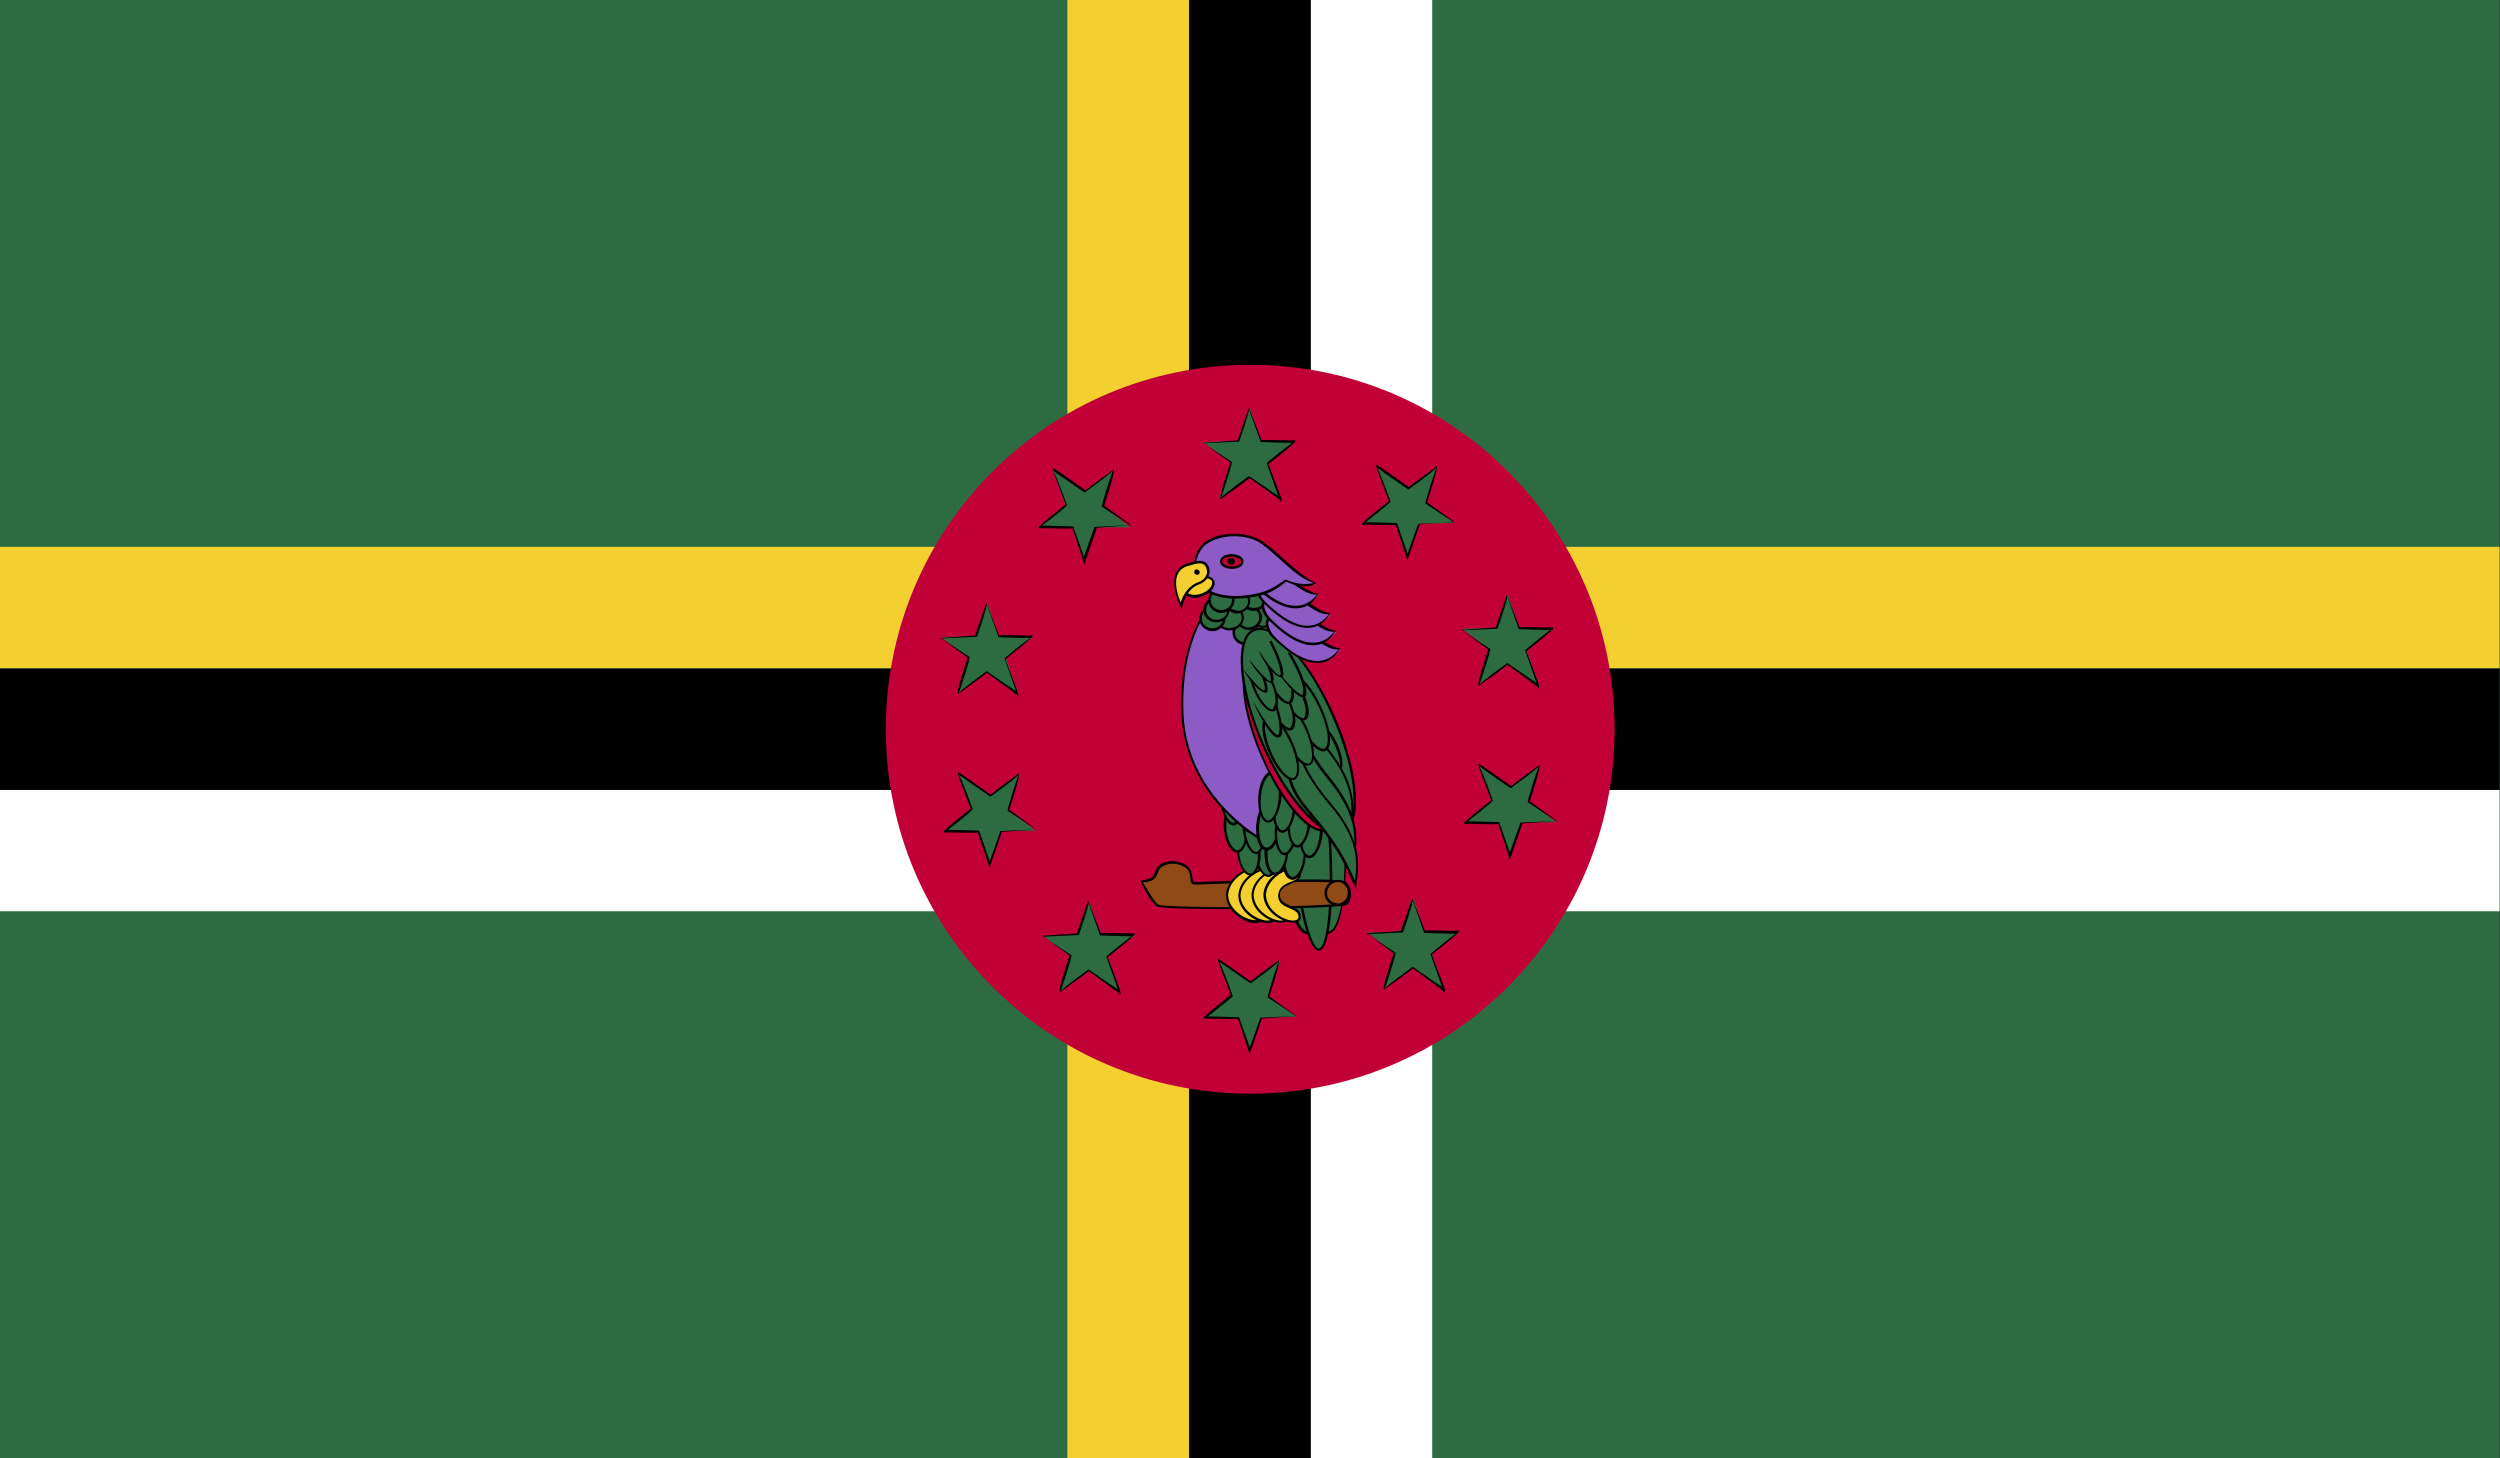 <svg version="1.1" xmlns="http://www.w3.org/2000/svg" xmlns:xlink="http://www.w3.org/1999/xlink" x="0px" y="0px"
	 viewBox="0 0 58.93 34.37" style="enable-background:new 0 0 58.93 34.37;" xml:space="preserve">
<rect x="0" y="0" width="58.93" height="34.37" fill="#333333" stroke="none"/>
<rect style="fill:#2D6C41;" width="58.92" height="34.37"/>
<rect y="18.62" style="fill:#FFFFFF;" width="58.92" height="2.86"/>
<rect y="15.76" width="58.92" height="2.86"/>
<rect y="12.89" style="fill:#F3D02F;" width="58.92" height="2.86"/>
<rect x="25.16" style="fill:#F3D02F;" width="2.87" height="34.37"/>
<rect x="28.03" width="2.87" height="34.37"/>
<rect x="30.9" style="fill:#FFFFFF;" width="2.86" height="34.37"/>
<path style="fill:#C20038;" d="M38.06,17.19c0,4.74-3.85,8.59-8.59,8.59c-4.75,0-8.59-3.85-8.59-8.59c0-4.75,3.85-8.59,8.59-8.59
	C34.21,8.59,38.06,12.44,38.06,17.19"/>
<path style="fill:#2D6C41;" d="M29.19,10.4c0-0.01,0.27-0.78,0.27-0.78l0.25,0.77c0,0,0.84,0.03,0.84,0.01
	c0-0.01-0.66,0.51-0.66,0.51s0.31,0.89,0.3,0.86c-0.01-0.03-0.73-0.53-0.73-0.53s-0.73,0.51-0.71,0.51c0.01,0,0.27-0.84,0.27-0.84
	l-0.65-0.49L29.19,10.4z"/>
<path d="M30.19,11.83l-0.02-0.04c-0.04-0.04-0.46-0.34-0.72-0.52c-0.15,0.13-0.64,0.47-0.68,0.5C28.74,11.7,28.9,11.22,29,10.9
	l-0.64-0.46l0.82-0.06c0-0.03,0.05-0.17,0.26-0.77l0.3,0.77c0.01-0.02,0.51,0,0.72,0c0.04,0,0.06,0,0.08,0l0.01,0l-0.01,0
	c0,0-0.01,0.01-0.01,0.02c0,0,0,0.01,0,0.01l0.01,0l-0.01,0c0,0.02-0.01,0.03-0.03,0.03c-0.12,0.13-0.46,0.39-0.6,0.5
	c0.22,0.58,0.29,0.76,0.31,0.82c0,0,0,0.01,0,0.01h0c0,0.02,0,0.03,0,0.03L30.19,11.83z M29.44,9.65c0,0.12-0.22,0.73-0.23,0.76
	l-0.84,0.04l0.67,0.44c-0.01,0.1-0.21,0.72-0.26,0.85c0.08-0.11,0.64-0.5,0.66-0.52c0.4,0.27,0.6,0.41,0.69,0.47
	c-0.08-0.22-0.27-0.77-0.27-0.77c0.06-0.07,0.43-0.36,0.6-0.48c-0.22,0-0.74-0.02-0.74-0.02L29.44,9.65z"/>
<path style="fill:#2D6C41;" d="M29.74,23.99c0,0.01-0.28,0.79-0.28,0.79L29.21,24c0,0-0.84-0.03-0.84-0.01
	c0,0.01,0.67-0.51,0.67-0.51s-0.31-0.89-0.3-0.86c0.01,0.03,0.73,0.53,0.73,0.53s0.73-0.51,0.71-0.51s-0.27,0.84-0.27,0.84
	l0.65,0.49L29.74,23.99z"/>
<path d="M29.46,24.86l-0.28-0.85c-0.01,0.02-0.52,0-0.73,0c-0.04,0-0.07,0-0.08,0c0,0,0-0.01,0.01-0.02c0-0.03,0.01-0.04,0.03-0.04
	c0.11-0.12,0.4-0.34,0.6-0.5c-0.22-0.58-0.29-0.76-0.3-0.82c0,0,0,0,0,0h0c-0.01-0.02,0-0.03,0-0.03c0.07,0.03,0.5,0.34,0.77,0.53
	c0.15-0.13,0.62-0.46,0.67-0.5l0.02-0.01l-0.02,0.01l0.02,0.02l-0.02-0.02c0,0.01,0,0.01,0,0.02l-0.01,0l0.01,0
	c0,0.13-0.14,0.55-0.23,0.84l0.64,0.46l-0.82,0.06c0,0.02-0.05,0.17-0.26,0.77L29.46,24.86z M28.47,23.96
	c0.22,0,0.74,0.02,0.74,0.02l0.25,0.71c0.07-0.19,0.24-0.67,0.25-0.7l0.84-0.04l-0.67-0.44c0.01-0.1,0.21-0.72,0.26-0.85
	c-0.08,0.11-0.63,0.5-0.66,0.52c-0.55-0.37-0.7-0.49-0.75-0.52c0.09,0.13,0.33,0.82,0.33,0.82C29.01,23.54,28.64,23.83,28.47,23.96"
	/>
<path style="fill:#2D6C41;" d="M33.46,12.34c0,0.01-0.28,0.79-0.28,0.79l-0.25-0.77c0,0-0.84-0.03-0.84-0.01
	c0,0.01,0.67-0.51,0.67-0.51s-0.31-0.89-0.3-0.86c0.01,0.02,0.73,0.53,0.73,0.53S33.91,11,33.89,11s-0.27,0.84-0.27,0.84l0.65,0.49
	L33.46,12.34z"/>
<path d="M33.18,13.22l-0.28-0.85c-0.01,0.02-0.52,0-0.72,0c-0.04,0-0.07,0-0.08,0c0-0.01,0-0.01,0.01-0.02
	c0-0.02,0.01-0.03,0.03-0.04c0.11-0.12,0.4-0.34,0.6-0.5c-0.22-0.58-0.29-0.76-0.3-0.82c0,0,0,0,0-0.01c0,0,0,0,0,0
	c-0.01-0.02,0-0.03,0-0.03c0.07,0.03,0.5,0.34,0.77,0.53c0.15-0.13,0.62-0.45,0.67-0.5l0.02-0.01l-0.02,0.01L33.89,11l-0.02-0.02
	c0,0.01,0,0.01,0,0.02l-0.01,0l0.01,0c0,0.13-0.14,0.55-0.23,0.84l0.64,0.46l-0.82,0.06c0,0.03-0.05,0.17-0.26,0.77L33.18,13.22z
	 M32.19,12.31c0.22,0,0.74,0.02,0.74,0.02l0.25,0.72c0.07-0.19,0.24-0.68,0.25-0.7l0.84-0.04l-0.67-0.44
	c0.01-0.11,0.21-0.72,0.26-0.85c-0.08,0.11-0.64,0.5-0.66,0.52c-0.55-0.37-0.7-0.49-0.75-0.53c0.09,0.13,0.33,0.82,0.33,0.82
	C32.72,11.89,32.35,12.19,32.19,12.31"/>
<path style="fill:#2D6C41;" d="M35.87,19.39c0,0.01-0.28,0.79-0.28,0.79l-0.25-0.77c0,0-0.84-0.03-0.84-0.01
	c0,0.01,0.66-0.51,0.66-0.51s-0.31-0.89-0.3-0.86c0.01,0.02,0.73,0.53,0.73,0.53s0.73-0.51,0.71-0.51s-0.27,0.84-0.27,0.84
	l0.65,0.49L35.87,19.39z"/>
<path d="M35.59,20.27l-0.27-0.85c-0.01,0.02-0.53,0-0.73,0c-0.04,0-0.07,0-0.08,0c0-0.01,0-0.01,0.01-0.02
	c0-0.03,0.01-0.04,0.03-0.04c0.11-0.11,0.4-0.34,0.6-0.5c-0.22-0.58-0.29-0.76-0.3-0.82c0,0,0,0,0-0.01c0,0,0,0,0,0
	c-0.01-0.02,0-0.03,0-0.03c0.07,0.03,0.5,0.34,0.77,0.53c0.15-0.13,0.62-0.46,0.67-0.5l0.02-0.01l-0.02,0.01l0.02,0.02h0l-0.02-0.02
	l0,0c0,0.01,0,0.01,0,0.02l-0.01,0l0.01,0c0,0.13-0.14,0.56-0.23,0.84l0.64,0.46l-0.82,0.06c0,0.03-0.05,0.17-0.26,0.77L35.59,20.27
	z M34.6,19.36c0.22,0,0.74,0.02,0.74,0.02l0.25,0.71c0.07-0.19,0.24-0.67,0.25-0.7l0.84-0.04l-0.67-0.44
	c0.01-0.1,0.21-0.72,0.26-0.85c-0.08,0.11-0.63,0.5-0.66,0.52c-0.55-0.37-0.7-0.49-0.75-0.53c0.09,0.13,0.33,0.82,0.33,0.82
	C35.14,18.94,34.77,19.23,34.6,19.36"/>
<path style="fill:#2D6C41;" d="M23.61,19.59c0,0.01-0.28,0.79-0.28,0.79l-0.25-0.77c0,0-0.84-0.02-0.84-0.01
	c0,0.01,0.66-0.51,0.66-0.51s-0.31-0.89-0.3-0.86c0.01,0.02,0.73,0.53,0.73,0.53s0.73-0.51,0.71-0.51s-0.28,0.84-0.28,0.84
	l0.65,0.49L23.61,19.59z"/>
<path d="M23.33,20.47l-0.28-0.85c-0.01,0.02-0.52,0-0.73,0c-0.04,0-0.07,0-0.08,0c0-0.01,0-0.01,0.01-0.02
	c0-0.02,0.01-0.03,0.03-0.04c0.11-0.11,0.4-0.34,0.6-0.5c-0.22-0.58-0.29-0.76-0.3-0.82c0,0,0,0,0-0.01c0,0,0,0,0,0
	c-0.01-0.02,0-0.03,0-0.03c0.07,0.03,0.5,0.34,0.77,0.53c0.15-0.13,0.62-0.46,0.67-0.5l0.02-0.01l-0.02,0.01l0.02,0.02h0l-0.02-0.02
	l0,0c0,0.01,0,0.01,0,0.02l-0.01,0l0.01,0c0,0.13-0.14,0.56-0.23,0.84l0.64,0.46l-0.82,0.06c0,0.03-0.05,0.17-0.26,0.77L23.33,20.47
	z M22.34,19.56c0.22,0,0.74,0.02,0.74,0.02l0.25,0.72c0.07-0.19,0.24-0.67,0.25-0.71l0.84-0.04l-0.67-0.44
	c0.01-0.1,0.21-0.72,0.26-0.85c-0.08,0.11-0.64,0.5-0.66,0.52c-0.55-0.37-0.7-0.49-0.75-0.52c0.09,0.13,0.33,0.82,0.33,0.82
	C22.88,19.14,22.51,19.44,22.34,19.56"/>
<path style="fill:#2D6C41;" d="M25.83,12.43c0,0.01-0.28,0.79-0.28,0.79l-0.25-0.77c0,0-0.84-0.02-0.84-0.01
	c0,0.01,0.66-0.51,0.66-0.51s-0.31-0.89-0.3-0.86c0.01,0.02,0.73,0.53,0.73,0.53s0.73-0.51,0.71-0.51c-0.01,0-0.27,0.84-0.27,0.84
	l0.65,0.5L25.83,12.43z"/>
<path d="M25.56,13.3l-0.28-0.85c-0.01,0.02-0.52,0-0.72,0h-0.08c0,0,0-0.01,0.01-0.02c0-0.02,0.01-0.03,0.03-0.04
	c0.11-0.11,0.4-0.34,0.6-0.5c-0.22-0.58-0.29-0.76-0.3-0.82c0,0,0-0.01,0-0.01c0,0,0,0,0,0c-0.01-0.02,0-0.03,0-0.03
	c0.07,0.03,0.5,0.34,0.77,0.53c0.15-0.13,0.62-0.46,0.67-0.5l0.02-0.01l-0.02,0.01l0.02,0.02l-0.02-0.02c0,0.01,0,0.01,0,0.02
	l-0.01,0l0.01,0c0,0.12-0.14,0.55-0.23,0.84l0.64,0.46l-0.82,0.06c0,0.03-0.05,0.17-0.26,0.77L25.56,13.3z M24.56,12.39
	c0.22,0,0.74,0.02,0.74,0.02l0.25,0.71c0.07-0.19,0.24-0.67,0.25-0.7l0.84-0.04l-0.67-0.44c0.01-0.1,0.21-0.72,0.26-0.85
	c-0.08,0.11-0.64,0.5-0.66,0.52c-0.55-0.37-0.7-0.48-0.75-0.52c0.09,0.13,0.33,0.82,0.33,0.82C25.1,11.98,24.73,12.27,24.56,12.39"
	/>
<path style="fill:#2D6C41;" d="M23.01,15c0-0.01,0.27-0.78,0.27-0.78l0.25,0.77c0,0,0.84,0.02,0.84,0.01c0-0.01-0.66,0.51-0.66,0.51
	s0.31,0.89,0.3,0.86c-0.01-0.02-0.73-0.53-0.73-0.53s-0.73,0.51-0.71,0.51c0.01,0,0.27-0.84,0.27-0.84l-0.65-0.49L23.01,15z"/>
<path d="M24,16.43l-0.02-0.04c-0.04-0.04-0.46-0.34-0.72-0.53c-0.15,0.13-0.64,0.47-0.68,0.5c-0.03-0.07,0.13-0.55,0.23-0.86
	l-0.64-0.46l0.82-0.06c0-0.03,0.05-0.17,0.26-0.77l0.3,0.77c0.01-0.02,0.52,0,0.72,0c0.04,0,0.06,0,0.07,0l0.01,0l-0.01,0l0,0.03
	l-0.01,0c0,0.02-0.01,0.02-0.03,0.03c-0.11,0.11-0.4,0.34-0.6,0.5c0.22,0.58,0.29,0.76,0.3,0.82c0,0,0,0,0,0.01l0,0
	c0.01,0.02,0,0.03,0,0.03L24,16.43z M23.26,14.25c0,0.12-0.22,0.73-0.23,0.76l-0.84,0.04l0.67,0.44c-0.01,0.1-0.21,0.72-0.26,0.85
	c0.08-0.11,0.64-0.5,0.66-0.52c0.4,0.28,0.6,0.41,0.69,0.47c-0.08-0.22-0.27-0.77-0.27-0.77c0.06-0.06,0.43-0.36,0.6-0.48
	c-0.22,0-0.74-0.02-0.74-0.02L23.26,14.25z"/>
<path style="fill:#2D6C41;" d="M25.4,22.04c0-0.01,0.28-0.78,0.28-0.78l0.25,0.77c0,0,0.84,0.03,0.84,0.01
	c0-0.01-0.66,0.51-0.66,0.51s0.31,0.89,0.3,0.86c-0.01-0.02-0.73-0.53-0.73-0.53s-0.73,0.51-0.71,0.51c0.01,0,0.27-0.84,0.27-0.84
	l-0.65-0.49L25.4,22.04z"/>
<path d="M26.4,23.46l-0.02-0.04c-0.04-0.04-0.46-0.34-0.72-0.53c-0.15,0.13-0.64,0.47-0.68,0.5c-0.03-0.07,0.13-0.55,0.23-0.87
	l-0.64-0.46l0.82-0.06c0-0.03,0.05-0.17,0.26-0.77l0.3,0.77c0.01-0.02,0.51,0,0.72,0h0.08l0.01,0l-0.01,0c0,0,0,0.01-0.01,0.02
	c0,0,0,0.01,0,0.01h0.01h-0.01c0,0.02-0.01,0.03-0.03,0.03c-0.12,0.13-0.46,0.39-0.6,0.5c0.22,0.58,0.29,0.76,0.3,0.82
	c0,0.01,0,0.01,0,0.01l0,0c0.01,0.02,0,0.03,0,0.03L26.4,23.46z M25.66,21.28c0,0.12-0.22,0.73-0.23,0.76l-0.84,0.04l0.67,0.44
	c-0.01,0.1-0.21,0.72-0.26,0.85c0.08-0.11,0.64-0.5,0.66-0.52c0.4,0.28,0.6,0.41,0.69,0.47c-0.08-0.22-0.27-0.77-0.27-0.77
	c0.06-0.07,0.43-0.36,0.59-0.48c-0.22,0-0.74-0.02-0.74-0.02L25.66,21.28z"/>
<path style="fill:#2D6C41;" d="M35.27,14.81c0-0.01,0.28-0.79,0.28-0.79l0.25,0.77c0,0,0.84,0.03,0.84,0.01
	c0-0.01-0.66,0.51-0.66,0.51s0.31,0.89,0.3,0.86c-0.01-0.03-0.73-0.53-0.73-0.53s-0.73,0.51-0.71,0.51c0.01,0,0.28-0.84,0.28-0.84
	l-0.65-0.49L35.27,14.81z"/>
<path d="M36.27,16.24l-0.02-0.04c-0.04-0.04-0.46-0.34-0.72-0.53c-0.15,0.13-0.64,0.47-0.68,0.5c-0.03-0.07,0.13-0.55,0.23-0.86
	l-0.64-0.46l0.82-0.06c0-0.03,0.05-0.17,0.26-0.77l0.3,0.77c0.01-0.02,0.51,0,0.72,0c0.04,0,0.06,0,0.08,0l0.01,0l-0.01,0
	c0,0,0,0.01-0.01,0.02c0,0,0,0.01,0,0.01h0.01h-0.01c0,0.02-0.01,0.03-0.03,0.03c-0.12,0.13-0.46,0.39-0.6,0.5
	c0.22,0.58,0.29,0.76,0.3,0.82c0,0,0,0,0,0.01h0c0.01,0.02,0,0.02,0,0.03L36.27,16.24z M35.53,14.06c0,0.12-0.22,0.73-0.23,0.76
	l-0.84,0.04l0.67,0.44c-0.01,0.1-0.21,0.72-0.26,0.85c0.08-0.11,0.64-0.5,0.66-0.52c0.4,0.27,0.6,0.41,0.69,0.47
	c-0.08-0.22-0.27-0.77-0.27-0.77c0.06-0.06,0.43-0.36,0.59-0.48c-0.22,0-0.74-0.02-0.74-0.02L35.53,14.06z"/>
<path style="fill:#2D6C41;" d="M33.04,21.97c0-0.01,0.28-0.79,0.28-0.79l0.25,0.77c0,0,0.84,0.03,0.84,0.01
	c0-0.01-0.66,0.51-0.66,0.51s0.31,0.89,0.3,0.86c-0.01-0.02-0.73-0.53-0.73-0.53s-0.73,0.51-0.71,0.51s0.27-0.84,0.27-0.84
	l-0.65-0.49L33.04,21.97z"/>
<path d="M34.04,23.4l-0.02-0.04c-0.04-0.04-0.46-0.34-0.72-0.53c-0.15,0.13-0.64,0.47-0.68,0.5c-0.03-0.07,0.13-0.55,0.23-0.86
	l-0.64-0.47l0.82-0.06c0-0.03,0.05-0.17,0.26-0.77l0.3,0.77c0.01-0.02,0.52,0,0.73,0h0.07l0.01,0l-0.01,0l0,0.03h-0.01
	c0,0.02-0.01,0.03-0.03,0.03c-0.11,0.12-0.4,0.34-0.6,0.5c0.22,0.58,0.29,0.76,0.31,0.82c0,0,0,0,0,0.01l0,0
	c0.01,0.02,0,0.02,0,0.03L34.04,23.4z M33.3,21.22c0,0.12-0.22,0.73-0.23,0.76l-0.84,0.04l0.67,0.44c-0.01,0.1-0.21,0.72-0.26,0.85
	c0.08-0.11,0.64-0.5,0.66-0.52c0.4,0.28,0.6,0.41,0.69,0.47c-0.08-0.22-0.27-0.77-0.27-0.77c0.06-0.06,0.43-0.36,0.59-0.48
	c-0.22,0-0.74-0.02-0.74-0.02L33.3,21.22z"/>
<path style="fill:#3D9546;" d="M23.68,15.31h0.04H23.68z"/>
<path style="fill:#3D9546;" d="M31.08,20.52h0.04H31.08z"/>
<path style="fill:#3D9546;" d="M28.92,28.79h0.04H28.92z"/>
<path style="fill:#3D9546;" d="M18.58,28.79h0.04H18.58z"/>
<path style="fill:#3D9546;" d="M16.69,20.31h0.04H16.69z"/>
<path style="fill:#3D9546;" d="M39.35,4.93h-0.04H39.35z"/>
<path style="fill:#3D9546;" d="M42.32,13.01h-0.04H42.32z"/>
<path style="fill:#3D9546;" d="M34.95,18.92h-0.04H34.95z"/>
<path style="fill:#3D9546;" d="M28.04,13.01h-0.04H28.04z"/>
<path style="fill:#3D9546;" d="M30.59,5.05h-0.04H30.59z"/>
<path style="fill:#2D6C41;" d="M30.46,16.93c0.28-0.03,0.59,1.08,0.69,2.47c0.1,1.39-0.05,2.55-0.33,2.58
	c-0.28,0.03-0.59-1.08-0.69-2.47C30.03,18.12,30.18,16.96,30.46,16.93"/>
<path d="M30.81,22.02c-0.35,0-0.62-1.29-0.71-2.5c-0.09-1.26,0.02-2.58,0.36-2.61c0.36,0,0.64,1.29,0.72,2.5
	c0.09,1.26-0.02,2.58-0.36,2.61L30.81,22.02z M30.47,16.96c-0.24,0.02-0.42,1.06-0.31,2.55c0.1,1.46,0.42,2.44,0.65,2.44v0.03
	l0.01-0.03c0.23-0.02,0.41-1.05,0.31-2.55C31.02,17.95,30.7,16.96,30.47,16.96"/>
<path style="fill:#2D6C41;" d="M30.96,16.93c0.3-0.03,0.62,1.07,0.72,2.47c0.1,1.4-0.06,2.55-0.36,2.58
	c-0.3,0.03-0.62-1.07-0.72-2.47C30.5,18.12,30.66,16.96,30.96,16.93"/>
<path d="M31.31,22.01c-0.36,0-0.65-1.29-0.74-2.5c-0.09-1.25,0.03-2.58,0.38-2.61c0.38,0,0.67,1.29,0.75,2.5
	c0.09,1.25-0.03,2.57-0.38,2.61L31.31,22.01z M30.98,16.96c-0.26,0.03-0.45,1.06-0.34,2.55c0.1,1.46,0.44,2.44,0.68,2.44v0.03
	l0.01-0.03c0.25-0.02,0.44-1.05,0.33-2.55C31.55,17.94,31.22,16.96,30.98,16.96"/>
<path style="fill:#2D6C41;" d="M30.71,16.8c0.24-0.02,0.52,1.21,0.63,2.75c0.11,1.54,0,2.81-0.24,2.84
	c-0.24,0.02-0.52-1.21-0.63-2.75C30.37,18.09,30.47,16.82,30.71,16.8"/>
<path d="M31.09,22.41c-0.3,0-0.56-1.43-0.65-2.77c-0.1-1.37-0.04-2.84,0.26-2.87c0.31,0,0.57,1.43,0.66,2.77
	C31.46,20.91,31.4,22.38,31.09,22.41L31.09,22.41z M30.72,16.83c-0.2,0.02-0.33,1.18-0.22,2.81c0.11,1.63,0.4,2.72,0.59,2.72v0.03
	l0-0.03c0.19-0.02,0.33-1.18,0.21-2.81C31.2,17.92,30.91,16.83,30.72,16.83"/>
<path style="fill:#904A15;" d="M26.93,20.77c0.44-0.02,0.25-0.25,0.47-0.38c0.22-0.13,0.54-0.04,0.63,0.11
	c0.09,0.16,0.02,0.31,0.14,0.31c0.12,0,3.43-0.14,3.55-0.01c0.12,0.13,0.14,0.39,0.01,0.49c-0.12,0.1-4.31,0.15-4.45,0.04
	C27.14,21.24,26.93,20.8,26.93,20.77"/>
<path d="M28.86,21.43c-0.69,0-1.52-0.01-1.6-0.07c-0.15-0.11-0.37-0.55-0.37-0.6c0.28-0.04,0.3-0.11,0.34-0.21
	c0.02-0.07,0.05-0.14,0.15-0.19c0.21-0.12,0.57-0.05,0.67,0.13c0.04,0.07,0.05,0.14,0.06,0.2c0.01,0.08,0.01,0.09,0.06,0.1
	c0.03,0,0.15,0,0.32-0.01c0.53-0.02,1.58-0.05,2.34-0.05c0.85,0,0.89,0.04,0.91,0.07c0.07,0.08,0.11,0.21,0.1,0.33
	c-0.01,0.09-0.04,0.16-0.09,0.2C31.66,21.4,29.73,21.43,28.86,21.43 M27.64,20.36c-0.08,0-0.16,0.02-0.23,0.06
	c-0.08,0.04-0.1,0.1-0.12,0.16c-0.04,0.1-0.08,0.21-0.36,0.22c0.04,0.01,0.24,0.43,0.37,0.52c0.04,0.03,0.48,0.06,1.56,0.06
	c1.38,0,2.77-0.05,2.86-0.1c0.04-0.03,0.07-0.09,0.07-0.16c0.01-0.11-0.03-0.21-0.09-0.28c-0.02-0.01-0.14-0.05-0.87-0.05
	c-0.76,0-1.81,0.04-2.34,0.05c-0.18,0.01-0.29,0.01-0.32,0.01c-0.1,0-0.11-0.07-0.11-0.15c-0.01-0.06-0.01-0.12-0.05-0.18
	C27.95,20.43,27.8,20.36,27.64,20.36"/>
<path style="fill:#F3D02F;" d="M29.27,21.09c-0.01,0.33,0.48,0.24,0.49,0.51c-0.01,0.29-0.82,0.02-0.83-0.52
	c0.03-0.53,0.82-0.8,0.83-0.49C29.77,20.85,29.28,20.76,29.27,21.09"/>
<path d="M29.59,21.76c-0.24,0-0.69-0.25-0.69-0.67c0.04-0.58,0.88-0.81,0.89-0.5c0,0.14-0.12,0.19-0.24,0.24
	c-0.13,0.06-0.25,0.11-0.26,0.26c0,0.15,0.11,0.2,0.24,0.26c0.12,0.05,0.25,0.11,0.25,0.25C29.78,21.7,29.71,21.76,29.59,21.76
	 M29.59,20.49c-0.21,0-0.61,0.23-0.64,0.6c0.01,0.37,0.42,0.6,0.64,0.6c0.06,0,0.13-0.02,0.13-0.09c0-0.11-0.1-0.15-0.21-0.2
	c-0.13-0.06-0.28-0.12-0.28-0.31c0-0.19,0.16-0.26,0.29-0.31c0.13-0.05,0.2-0.09,0.2-0.18C29.73,20.51,29.66,20.49,29.59,20.49"/>
<path style="fill:#F3D02F;" d="M29.56,21.1c-0.01,0.33,0.48,0.24,0.49,0.51c-0.02,0.29-0.82,0.02-0.83-0.52
	c0.03-0.54,0.82-0.8,0.83-0.49C30.06,20.85,29.57,20.77,29.56,21.1"/>
<path d="M29.88,21.76c-0.24,0-0.69-0.25-0.69-0.66c0.04-0.58,0.88-0.81,0.89-0.5c0,0.14-0.12,0.19-0.24,0.24
	c-0.13,0.06-0.25,0.11-0.26,0.26c0,0.15,0.11,0.2,0.24,0.26c0.12,0.05,0.25,0.11,0.25,0.25C30.07,21.7,30,21.76,29.88,21.76
	 M29.88,20.5c-0.21,0-0.61,0.23-0.64,0.6c0.01,0.37,0.42,0.6,0.64,0.6c0.06,0,0.13-0.02,0.13-0.09c0-0.11-0.1-0.15-0.21-0.2
	c-0.13-0.06-0.28-0.12-0.27-0.31c0-0.19,0.16-0.26,0.29-0.31c0.13-0.05,0.2-0.09,0.2-0.18C30.02,20.52,29.94,20.5,29.88,20.5"/>
<path style="fill:#F3D02F;" d="M29.87,21.09c-0.01,0.33,0.48,0.24,0.49,0.51c-0.01,0.29-0.82,0.02-0.83-0.52
	c0.03-0.54,0.82-0.8,0.83-0.49C30.37,20.84,29.88,20.75,29.87,21.09"/>
<path d="M30.19,21.75c-0.24,0-0.69-0.25-0.69-0.66c0.04-0.57,0.88-0.81,0.89-0.5c0,0.14-0.12,0.19-0.24,0.24
	c-0.13,0.05-0.25,0.11-0.26,0.26c0,0.15,0.11,0.2,0.24,0.26c0.12,0.05,0.25,0.1,0.25,0.25C30.38,21.69,30.31,21.75,30.19,21.75
	 M30.19,20.49c-0.21,0-0.61,0.23-0.64,0.6c0.01,0.37,0.42,0.61,0.64,0.61c0.06,0,0.13-0.02,0.13-0.09c0-0.11-0.1-0.15-0.21-0.2
	c-0.13-0.05-0.28-0.12-0.27-0.31c0-0.19,0.16-0.26,0.29-0.31c0.13-0.05,0.2-0.09,0.2-0.18C30.33,20.5,30.25,20.49,30.19,20.49"/>
<path style="fill:#F3D02F;" d="M30.16,21.09c-0.01,0.33,0.48,0.24,0.49,0.51c-0.01,0.29-0.82,0.02-0.83-0.52
	c0.03-0.53,0.82-0.8,0.83-0.49C30.66,20.84,30.16,20.76,30.16,21.09"/>
<path d="M30.48,21.75c-0.24,0-0.69-0.25-0.7-0.66c0.04-0.58,0.88-0.81,0.89-0.5c0,0.14-0.12,0.19-0.24,0.24
	c-0.13,0.06-0.25,0.11-0.26,0.26c0,0.15,0.11,0.2,0.24,0.26c0.12,0.05,0.25,0.1,0.25,0.25C30.67,21.7,30.6,21.75,30.48,21.75
	 M30.48,20.49c-0.21,0-0.61,0.23-0.64,0.6c0.01,0.37,0.42,0.61,0.64,0.61c0.06,0,0.13-0.02,0.13-0.09c0-0.11-0.1-0.15-0.21-0.2
	c-0.13-0.05-0.28-0.12-0.27-0.31c0.01-0.19,0.16-0.26,0.29-0.31c0.13-0.05,0.2-0.09,0.2-0.18C30.62,20.51,30.54,20.49,30.48,20.49"
	/>
<path style="fill:#904A15;" d="M31.54,20.76c0.15,0,0.28,0.13,0.27,0.29c0,0.16-0.13,0.28-0.29,0.28c-0.15,0-0.28-0.13-0.27-0.29
	C31.26,20.89,31.39,20.76,31.54,20.76"/>
<path d="M31.53,21.36L31.53,21.36c-0.09,0-0.16-0.04-0.22-0.09c-0.06-0.06-0.09-0.14-0.09-0.22c0-0.17,0.14-0.31,0.31-0.31
	c0.09,0,0.16,0.03,0.22,0.09c0.06,0.06,0.09,0.14,0.09,0.23C31.84,21.22,31.7,21.36,31.53,21.36 M31.54,20.79
	c-0.14,0-0.25,0.11-0.26,0.25c0,0.07,0.02,0.13,0.07,0.18c0.05,0.05,0.11,0.07,0.17,0.07l0,0.03V21.3c0.14,0,0.25-0.11,0.25-0.25
	c0-0.07-0.02-0.14-0.07-0.18C31.67,20.82,31.6,20.79,31.54,20.79"/>
<path style="fill:#2D6C41;" d="M29.8,19.55c0.14-0.02,0.27,0.21,0.31,0.51c0.03,0.3-0.05,0.56-0.19,0.58
	c-0.14,0.02-0.27-0.21-0.31-0.51C29.58,19.83,29.66,19.57,29.8,19.55"/>
<path d="M29.9,20.67c-0.15,0-0.29-0.23-0.32-0.54c-0.04-0.32,0.06-0.59,0.21-0.62h0c0.17,0,0.3,0.23,0.34,0.54
	c0.03,0.32-0.06,0.59-0.21,0.62H29.9z M29.81,19.58c-0.12,0.02-0.21,0.24-0.18,0.56c0.03,0.3,0.16,0.48,0.26,0.48v0.03l0.01-0.03
	c0.11-0.02,0.2-0.24,0.16-0.56C30.04,19.76,29.91,19.58,29.81,19.58"/>
<path style="fill:#2D6C41;" d="M29.38,19.52c0.14-0.02,0.27,0.21,0.31,0.51c0.03,0.3-0.05,0.56-0.19,0.58
	c-0.14,0.02-0.27-0.21-0.31-0.51C29.15,19.8,29.24,19.54,29.38,19.52"/>
<path d="M29.48,20.64c-0.15,0-0.29-0.23-0.32-0.54c-0.04-0.32,0.06-0.59,0.21-0.62h0c0.17,0,0.3,0.23,0.34,0.54
	c0.03,0.32-0.06,0.59-0.21,0.62H29.48z M29.39,19.55c-0.12,0.02-0.21,0.24-0.18,0.56c0.03,0.3,0.16,0.48,0.26,0.48v0.03l0.01-0.03
	c0.11-0.02,0.2-0.24,0.16-0.56C29.62,19.73,29.49,19.55,29.39,19.55"/>
<path style="fill:#2D6C41;" d="M29.07,18.98c0.14-0.02,0.27,0.21,0.31,0.51c0.03,0.3-0.05,0.56-0.19,0.58
	c-0.14,0.02-0.27-0.21-0.31-0.51C28.85,19.26,28.94,19,29.07,18.98"/>
<path d="M29.17,20.1c-0.15,0-0.29-0.23-0.32-0.54c-0.03-0.32,0.06-0.59,0.21-0.61h0c0.17,0,0.3,0.23,0.34,0.53
	c0.04,0.32-0.06,0.59-0.21,0.62L29.17,20.1z M29.09,19.01c-0.12,0.02-0.21,0.24-0.18,0.55c0.03,0.3,0.16,0.48,0.26,0.48v0.03
	l0.01-0.03c0.11-0.02,0.2-0.24,0.17-0.55C29.32,19.19,29.19,19.01,29.09,19.01"/>
<path style="fill:#2D6C41;" d="M29.5,18.9c0.13-0.02,0.27,0.23,0.3,0.56c0.04,0.33-0.04,0.62-0.17,0.64
	c-0.13,0.02-0.27-0.23-0.3-0.56C29.29,19.21,29.36,18.92,29.5,18.9"/>
<path d="M29.61,20.13c-0.14,0-0.28-0.25-0.32-0.59c-0.04-0.35,0.05-0.65,0.2-0.67h0c0.16,0,0.3,0.25,0.33,0.59
	c0.04,0.35-0.05,0.65-0.2,0.67H29.61z M29.51,18.93c-0.11,0.02-0.2,0.27-0.16,0.61c0.03,0.33,0.16,0.54,0.26,0.54v0.03l0.01-0.03
	c0.1-0.02,0.19-0.27,0.15-0.61C29.73,19.14,29.61,18.93,29.51,18.93"/>
<path style="fill:#3D9546;" d="M30.09,18.94c0.13-0.02,0.26,0.22,0.3,0.53c0.03,0.31-0.05,0.58-0.18,0.6
	c-0.13,0.02-0.26-0.22-0.3-0.53C29.88,19.23,29.96,18.96,30.09,18.94"/>
<path d="M30.19,20.1c-0.14,0-0.28-0.24-0.31-0.56c-0.04-0.33,0.05-0.61,0.2-0.63h0c0.16,0,0.3,0.24,0.33,0.55
	c0.04,0.33-0.05,0.61-0.2,0.63L30.19,20.1z M30.1,18.97c-0.11,0.02-0.2,0.25-0.16,0.57c0.03,0.31,0.16,0.5,0.25,0.5v0.03l0.01-0.03
	c0.1-0.02,0.19-0.25,0.15-0.57C30.32,19.16,30.2,18.97,30.1,18.97"/>
<path style="fill:#3D9546;" d="M29.76,18.75c0.13-0.02,0.26,0.22,0.3,0.53c0.03,0.31-0.05,0.58-0.18,0.6
	c-0.13,0.02-0.26-0.22-0.3-0.53C29.55,19.04,29.63,18.77,29.76,18.75"/>
<path d="M29.87,19.91c-0.14,0-0.28-0.24-0.31-0.56c-0.04-0.33,0.05-0.61,0.2-0.63h0c0.16,0,0.3,0.24,0.33,0.55
	c0.04,0.33-0.05,0.61-0.2,0.63L29.87,19.91z M29.78,18.77c-0.11,0.02-0.2,0.25-0.17,0.57c0.03,0.31,0.16,0.5,0.26,0.5v0.03
	l0.01-0.03c0.1-0.01,0.19-0.25,0.15-0.57C30,18.97,29.88,18.77,29.78,18.77"/>
<path style="fill:#3D9546;" d="M29.36,18.47c0.13-0.02,0.26,0.22,0.3,0.53c0.03,0.31-0.04,0.58-0.18,0.6
	c-0.13,0.02-0.27-0.22-0.3-0.53C29.15,18.75,29.23,18.49,29.36,18.47"/>
<path d="M29.46,19.63c-0.14,0-0.28-0.24-0.31-0.56c-0.04-0.33,0.05-0.61,0.2-0.63h0c0.16,0,0.3,0.24,0.33,0.55
	c0.04,0.33-0.05,0.61-0.2,0.64H29.46z M29.37,18.49c-0.11,0.02-0.2,0.25-0.17,0.57c0.03,0.31,0.16,0.51,0.25,0.51v0.03l0.01-0.03
	c0.1-0.02,0.19-0.25,0.15-0.57C29.59,18.69,29.47,18.49,29.37,18.49"/>
<path style="fill:#2D6C41;" d="M28.98,18.3c0.13-0.02,0.27,0.22,0.3,0.53c0.03,0.31-0.05,0.58-0.18,0.6
	c-0.13,0.02-0.26-0.22-0.3-0.53C28.77,18.58,28.85,18.32,28.98,18.3"/>
<path d="M29.08,19.46c-0.14,0-0.28-0.24-0.31-0.56c-0.04-0.33,0.05-0.61,0.2-0.63h0c0.16,0,0.3,0.24,0.33,0.55
	c0.04,0.33-0.05,0.61-0.2,0.63L29.08,19.46z M28.99,18.32c-0.11,0.02-0.2,0.25-0.17,0.57c0.03,0.31,0.16,0.5,0.25,0.5v0.03
	l0.01-0.03c0.1-0.02,0.19-0.25,0.15-0.57C29.21,18.52,29.09,18.32,28.99,18.32"/>
<path style="fill:#8D5BC5;" d="M28.62,14.17c0,0-0.84,0.73-0.75,2.7c0.11,1.98,1.85,2.92,1.85,2.92s0.45-0.56,0.4-2.16
	c-0.13-2.33-0.95-3.36-0.95-3.36L28.62,14.17z"/>
<path d="M29.74,19.82l-0.02-0.01c-0.02-0.01-1.76-0.96-1.87-2.94c-0.09-1.96,0.75-2.72,0.76-2.72l0.58,0.09
	c0.03,0.02,0.85,1.07,0.98,3.39c0.05,1.59-0.38,2.15-0.4,2.18L29.74,19.82z M28.61,14.2c0.01,0-0.8,0.74-0.71,2.67
	c0.1,1.82,1.62,2.76,1.82,2.88c0.07-0.11,0.42-0.72,0.37-2.12c-0.12-2.29-0.94-3.33-0.94-3.34L28.61,14.2z"/>
<path style="fill:#2D6C41;" d="M30.55,19.61c0.14,0,0.23,0.25,0.21,0.56c-0.02,0.3-0.15,0.55-0.29,0.54c-0.14,0-0.23-0.25-0.21-0.56
	C30.28,19.85,30.41,19.61,30.55,19.61"/>
<path d="M30.47,20.74L30.47,20.74c-0.05,0-0.09-0.02-0.13-0.06c-0.09-0.1-0.13-0.3-0.12-0.52c0.02-0.32,0.16-0.57,0.31-0.57
	c0.05,0,0.09,0.02,0.13,0.06c0.09,0.1,0.13,0.3,0.12,0.52C30.76,20.49,30.63,20.74,30.47,20.74 M30.55,19.64
	c-0.11,0-0.24,0.21-0.26,0.51c-0.01,0.21,0.03,0.39,0.1,0.48c0.03,0.03,0.05,0.04,0.08,0.04l0,0.03v-0.03
	c0.11,0,0.24-0.21,0.26-0.51c0.01-0.21-0.03-0.39-0.1-0.48C30.6,19.66,30.58,19.64,30.55,19.64"/>
<path style="fill:#2D6C41;" d="M30.14,19.51c0.14,0,0.23,0.25,0.21,0.56c-0.02,0.3-0.15,0.55-0.29,0.54c-0.14,0-0.23-0.25-0.21-0.56
	C29.87,19.74,30,19.5,30.14,19.51"/>
<path d="M30.06,20.63L30.06,20.63c-0.05,0-0.09-0.02-0.13-0.06c-0.09-0.1-0.13-0.3-0.12-0.53c0.02-0.32,0.16-0.57,0.31-0.57
	c0.05,0,0.09,0.02,0.13,0.06c0.09,0.1,0.13,0.3,0.12,0.52C30.36,20.38,30.22,20.63,30.06,20.63 M30.14,19.54
	c-0.11,0-0.24,0.21-0.26,0.51c-0.01,0.21,0.03,0.4,0.1,0.48c0.03,0.03,0.05,0.04,0.08,0.04l0,0.03v-0.03c0.11,0,0.24-0.21,0.26-0.51
	c0.01-0.21-0.03-0.4-0.1-0.48C30.19,19.55,30.17,19.54,30.14,19.54"/>
<path style="fill:#2D6C41;" d="M29.94,18.92c0.14,0,0.23,0.25,0.21,0.56c-0.02,0.3-0.15,0.55-0.29,0.54c-0.14,0-0.23-0.25-0.21-0.56
	C29.67,19.16,29.8,18.92,29.94,18.92"/>
<path d="M29.86,20.05L29.86,20.05c-0.05,0-0.09-0.02-0.13-0.06c-0.09-0.1-0.13-0.3-0.12-0.53c0.02-0.32,0.16-0.57,0.31-0.57
	c0.05,0,0.09,0.02,0.13,0.06c0.09,0.1,0.13,0.3,0.12,0.53C30.16,19.8,30.02,20.05,29.86,20.05 M29.94,18.95
	c-0.11,0-0.24,0.21-0.26,0.51c-0.01,0.21,0.03,0.4,0.1,0.48c0.03,0.03,0.05,0.04,0.08,0.04l0,0.03v-0.03c0.11,0,0.24-0.21,0.26-0.52
	c0.01-0.2-0.03-0.39-0.1-0.48C29.99,18.97,29.97,18.95,29.94,18.95"/>
<path style="fill:#2D6C41;" d="M30.37,18.92c0.13,0,0.22,0.28,0.2,0.61c-0.02,0.33-0.15,0.6-0.29,0.6c-0.13,0-0.22-0.28-0.2-0.61
	C30.11,19.18,30.24,18.91,30.37,18.92"/>
<path d="M30.28,20.16L30.28,20.16c-0.04,0-0.08-0.02-0.11-0.06c-0.09-0.1-0.14-0.33-0.12-0.59c0.03-0.45,0.27-0.73,0.42-0.57
	c0.09,0.1,0.14,0.33,0.12,0.59C30.57,19.88,30.43,20.16,30.28,20.16 M30.37,18.95c-0.1,0-0.23,0.23-0.26,0.57
	c-0.02,0.24,0.02,0.46,0.1,0.55c0.02,0.02,0.04,0.03,0.07,0.03l0,0.03V20.1c0.1,0,0.23-0.23,0.25-0.57c0.02-0.24-0.02-0.46-0.1-0.54
	C30.41,18.96,30.39,18.95,30.37,18.95"/>
<path style="fill:#2D6C41;" d="M30.94,19.06c0.13,0,0.22,0.26,0.2,0.57c-0.02,0.31-0.15,0.56-0.28,0.56c-0.13,0-0.22-0.26-0.2-0.57
	C30.69,19.31,30.81,19.06,30.94,19.06"/>
<path d="M30.86,20.23L30.86,20.23c-0.04,0-0.08-0.02-0.11-0.06c-0.09-0.1-0.13-0.31-0.12-0.55c0.02-0.33,0.16-0.59,0.31-0.59
	c0.04,0,0.08,0.02,0.12,0.06c0.09,0.1,0.13,0.31,0.12,0.55C31.15,19.97,31.01,20.23,30.86,20.23 M30.94,19.09
	c-0.1,0-0.23,0.22-0.25,0.54c-0.02,0.22,0.02,0.42,0.1,0.5c0.02,0.02,0.05,0.04,0.07,0.04l0,0.03v-0.03c0.1,0,0.23-0.21,0.25-0.54
	c0.02-0.22-0.02-0.42-0.1-0.5C30.99,19.11,30.97,19.09,30.94,19.09"/>
<path style="fill:#2D6C41;" d="M30.66,18.81c0.13,0,0.22,0.26,0.2,0.57c-0.02,0.31-0.15,0.56-0.28,0.56c-0.13,0-0.22-0.26-0.2-0.57
	C30.4,19.06,30.53,18.81,30.66,18.81"/>
<path d="M30.58,19.98L30.58,19.98c-0.04,0-0.08-0.02-0.11-0.06c-0.09-0.1-0.13-0.31-0.12-0.55c0.02-0.33,0.16-0.59,0.31-0.59
	c0.04,0,0.08,0.02,0.12,0.06c0.09,0.1,0.13,0.31,0.12,0.55C30.86,19.72,30.73,19.98,30.58,19.98 M30.66,18.84
	c-0.1,0-0.23,0.22-0.25,0.54c-0.02,0.22,0.02,0.42,0.1,0.5c0.02,0.02,0.05,0.04,0.07,0.04l0,0.03v-0.03c0.1,0,0.23-0.21,0.25-0.53
	c0.02-0.22-0.02-0.42-0.1-0.51C30.71,18.86,30.68,18.85,30.66,18.84"/>
<path style="fill:#2D6C41;" d="M30.31,18.47c0.13,0,0.22,0.26,0.2,0.57c-0.02,0.31-0.15,0.56-0.28,0.56c-0.13,0-0.22-0.26-0.2-0.57
	C30.05,18.71,30.18,18.46,30.31,18.47"/>
<path d="M30.23,19.63L30.23,19.63c-0.04,0-0.08-0.02-0.11-0.06c-0.09-0.1-0.13-0.31-0.12-0.55c0.02-0.33,0.16-0.59,0.31-0.59
	c0.04,0,0.08,0.02,0.12,0.06c0.09,0.1,0.13,0.31,0.12,0.55C30.51,19.37,30.38,19.63,30.23,19.63 M30.31,18.49
	c-0.1,0-0.23,0.22-0.25,0.53c-0.02,0.22,0.02,0.42,0.1,0.51c0.02,0.03,0.05,0.04,0.07,0.04l0,0.03v-0.03c0.1,0,0.23-0.21,0.25-0.53
	c0.02-0.22-0.02-0.42-0.1-0.51C30.36,18.51,30.33,18.5,30.31,18.49"/>
<path style="fill:#2D6C41;" d="M29.97,18.23c0.13,0,0.22,0.26,0.2,0.57c-0.02,0.32-0.15,0.57-0.28,0.56s-0.22-0.26-0.2-0.57
	C29.71,18.48,29.83,18.23,29.97,18.23"/>
<path d="M29.89,19.39L29.89,19.39c-0.04,0-0.08-0.02-0.11-0.06c-0.09-0.1-0.13-0.31-0.12-0.55c0.02-0.34,0.16-0.59,0.31-0.59
	c0.04,0,0.08,0.02,0.12,0.06c0.09,0.1,0.13,0.31,0.12,0.55C30.17,19.14,30.04,19.39,29.89,19.39 M29.97,18.26
	c-0.1,0-0.23,0.22-0.25,0.54c-0.02,0.22,0.02,0.42,0.1,0.5c0.02,0.03,0.05,0.04,0.07,0.04l0,0.03v-0.03c0.1,0,0.23-0.21,0.25-0.53
	c0.02-0.22-0.02-0.42-0.1-0.5C30.01,18.27,29.99,18.26,29.97,18.26"/>
<path style="fill:#C20038;" d="M29.54,15.56c0.36-0.14,1.04,0.64,1.52,1.74c0.47,1.11,0.56,2.11,0.2,2.25
	c-0.36,0.14-1.04-0.64-1.52-1.74C29.26,16.71,29.18,15.7,29.54,15.56"/>
<path d="M31.17,19.6c-0.4,0-1.01-0.75-1.45-1.78c-0.38-0.88-0.52-1.72-0.36-2.1c0.04-0.1,0.1-0.16,0.18-0.19
	c0.38-0.15,1.07,0.64,1.55,1.76c0.38,0.87,0.52,1.72,0.36,2.1c-0.04,0.1-0.1,0.16-0.18,0.19C31.24,19.59,31.2,19.6,31.17,19.6
	 M29.63,15.57c-0.03,0-0.06,0-0.08,0.01c-0.06,0.03-0.11,0.08-0.15,0.16c-0.15,0.37-0.01,1.19,0.36,2.06
	c0.46,1.07,1.14,1.86,1.48,1.73c0.06-0.03,0.11-0.08,0.15-0.16c0.15-0.37,0.01-1.19-0.36-2.06C30.61,16.32,30.01,15.57,29.63,15.57"
	/>
<path style="fill:#3D9546;" d="M29.86,15.24c0.17,0,0.31,0.13,0.3,0.28c0,0.15-0.14,0.27-0.31,0.27c-0.17,0-0.31-0.13-0.3-0.28
	C29.55,15.36,29.69,15.24,29.86,15.24"/>
<path d="M29.85,15.82L29.85,15.82c-0.19-0.01-0.34-0.14-0.34-0.31c0-0.16,0.15-0.3,0.34-0.3c0.19,0,0.34,0.14,0.34,0.31
	C30.19,15.68,30.04,15.82,29.85,15.82 M29.86,15.27c-0.16,0-0.28,0.11-0.28,0.24c0,0.14,0.12,0.25,0.28,0.25l0.01,0.03v-0.03
	c0.15,0,0.28-0.11,0.28-0.24C30.14,15.39,30.01,15.27,29.86,15.27"/>
<path style="fill:#3D9546;" d="M30.09,14.86c0.15,0,0.27,0.13,0.27,0.28c0,0.15-0.13,0.27-0.28,0.27c-0.15,0-0.27-0.13-0.27-0.28
	C29.81,14.97,29.94,14.85,30.09,14.86"/>
<path d="M30.09,15.43L30.09,15.43c-0.09,0-0.16-0.04-0.22-0.09c-0.06-0.06-0.09-0.13-0.09-0.21c0-0.16,0.14-0.3,0.31-0.3
	c0.09,0,0.16,0.04,0.22,0.09c0.06,0.06,0.09,0.13,0.09,0.21C30.39,15.3,30.25,15.43,30.09,15.43 M30.09,14.89
	c-0.14,0-0.25,0.11-0.25,0.24c0,0.07,0.02,0.13,0.07,0.17c0.05,0.05,0.11,0.07,0.18,0.07l0,0.03v-0.03c0.14,0,0.25-0.11,0.25-0.24
	c0-0.07-0.02-0.13-0.07-0.18C30.22,14.91,30.16,14.89,30.09,14.89"/>
<path style="fill:#3D9546;" d="M29.72,14.85c0.15,0,0.27,0.13,0.27,0.28c0,0.15-0.13,0.27-0.28,0.27c-0.15,0-0.27-0.13-0.27-0.28
	C29.44,14.97,29.57,14.85,29.72,14.85"/>
<path d="M29.71,15.42L29.71,15.42c-0.17,0-0.31-0.14-0.31-0.31c0-0.16,0.14-0.3,0.31-0.3c0.09,0,0.16,0.04,0.22,0.09
	c0.06,0.06,0.09,0.14,0.09,0.21C30.02,15.29,29.88,15.42,29.71,15.42 M29.72,14.88c-0.14,0-0.25,0.11-0.25,0.24
	c0,0.13,0.11,0.25,0.24,0.25l0,0.03v-0.03c0.14,0,0.25-0.11,0.25-0.24c0-0.06-0.02-0.13-0.07-0.17
	C29.85,14.9,29.78,14.88,29.72,14.88z"/>
<path style="fill:#2D6C41;" d="M29.8,14.58c0.16,0,0.29,0.12,0.28,0.26c0,0.14-0.13,0.25-0.29,0.25c-0.16,0-0.29-0.12-0.29-0.26
	C29.51,14.69,29.64,14.58,29.8,14.58"/>
<path d="M29.8,15.12L29.8,15.12c-0.1,0-0.18-0.04-0.24-0.1c-0.05-0.05-0.08-0.12-0.08-0.19c0-0.16,0.14-0.28,0.32-0.28
	c0.1,0,0.18,0.04,0.24,0.1c0.05,0.05,0.08,0.12,0.08,0.19C30.11,15,29.97,15.12,29.8,15.12 M29.8,14.61c-0.15,0-0.26,0.1-0.27,0.22
	c0,0.05,0.02,0.11,0.06,0.15c0.05,0.05,0.12,0.08,0.19,0.08l0.01,0.03v-0.03c0.14,0,0.26-0.1,0.26-0.22c0-0.06-0.02-0.11-0.06-0.15
	C29.95,14.64,29.88,14.61,29.8,14.61"/>
<path style="fill:#2D6C41;" d="M29.77,14.26c0.16,0,0.29,0.12,0.28,0.26c0,0.14-0.13,0.25-0.29,0.25c-0.16,0-0.29-0.12-0.29-0.26
	C29.48,14.37,29.61,14.26,29.77,14.26"/>
<path d="M29.76,14.8L29.76,14.8c-0.18-0.01-0.32-0.14-0.32-0.29c0-0.16,0.14-0.28,0.32-0.28c0.18,0,0.32,0.13,0.32,0.29
	C30.08,14.68,29.94,14.8,29.76,14.8 M29.77,14.29c-0.15,0-0.26,0.1-0.27,0.23c0,0.12,0.11,0.23,0.26,0.23l0.01,0.03v-0.03
	c0.14,0,0.26-0.1,0.26-0.22C30.03,14.39,29.91,14.29,29.77,14.29z"/>
<path style="fill:#2D6C41;" d="M29.36,14.63c0.15,0,0.27,0.13,0.27,0.28c0,0.15-0.13,0.27-0.28,0.27c-0.15,0-0.27-0.13-0.27-0.28
	C29.08,14.75,29.21,14.63,29.36,14.63"/>
<path d="M29.36,15.21L29.36,15.21c-0.09,0-0.16-0.04-0.22-0.09c-0.06-0.06-0.09-0.14-0.09-0.22c0-0.16,0.14-0.29,0.31-0.29
	c0.09,0,0.16,0.03,0.22,0.09c0.06,0.06,0.09,0.14,0.09,0.21C29.66,15.07,29.52,15.21,29.36,15.21 M29.36,14.66
	c-0.14,0-0.25,0.11-0.25,0.24c0,0.06,0.02,0.13,0.07,0.17c0.05,0.05,0.11,0.07,0.18,0.07l0,0.03v-0.03c0.13,0,0.25-0.11,0.25-0.24
	c0-0.06-0.02-0.13-0.07-0.17C29.49,14.69,29.43,14.66,29.36,14.66"/>
<path style="fill:#2D6C41;" d="M29.44,14.29c0.15,0,0.27,0.13,0.27,0.27c0,0.15-0.13,0.27-0.28,0.26c-0.15,0-0.28-0.13-0.27-0.27
	C29.17,14.4,29.29,14.28,29.44,14.29"/>
<path d="M29.44,14.85L29.44,14.85c-0.17,0-0.31-0.14-0.31-0.3c0-0.16,0.14-0.29,0.31-0.29c0.17,0,0.31,0.14,0.31,0.3
	C29.74,14.72,29.61,14.85,29.44,14.85 M29.44,14.32c-0.14,0-0.25,0.1-0.25,0.23c0,0.13,0.11,0.24,0.24,0.24l0,0.03v-0.03
	c0.13,0,0.25-0.1,0.25-0.23C29.69,14.43,29.58,14.32,29.44,14.32"/>
<path style="fill:#2D6C41;" d="M28.99,14.29c0.17,0,0.31,0.13,0.3,0.28c0,0.15-0.14,0.27-0.31,0.27c-0.17,0-0.31-0.13-0.3-0.28
	C28.68,14.41,28.82,14.29,28.99,14.29"/>
<path d="M28.98,14.86L28.98,14.86c-0.1,0-0.19-0.04-0.26-0.11c-0.05-0.05-0.08-0.13-0.08-0.2c0-0.16,0.15-0.3,0.34-0.3
	c0.19,0,0.34,0.14,0.34,0.31C29.32,14.73,29.17,14.86,28.98,14.86 M28.99,14.32c-0.16,0-0.28,0.11-0.29,0.24
	c0,0.06,0.02,0.11,0.07,0.16c0.05,0.05,0.13,0.09,0.21,0.09l0.01,0.03V14.8c0.15,0,0.28-0.1,0.28-0.24
	C29.27,14.43,29.14,14.32,28.99,14.32"/>
<path style="fill:#2D6C41;" d="M29.56,13.85c0.16,0,0.29,0.12,0.28,0.26c0,0.14-0.13,0.25-0.29,0.25c-0.16,0-0.29-0.12-0.28-0.26
	C29.26,13.96,29.39,13.85,29.56,13.85"/>
<path d="M29.55,14.4L29.55,14.4c-0.1,0-0.18-0.04-0.24-0.1c-0.05-0.05-0.08-0.12-0.08-0.19c0-0.16,0.14-0.28,0.32-0.28
	c0.18,0,0.32,0.14,0.32,0.29C29.87,14.27,29.72,14.4,29.55,14.4 M29.56,13.88c-0.15,0-0.26,0.1-0.27,0.22
	c0,0.05,0.02,0.11,0.06,0.15c0.05,0.05,0.12,0.08,0.2,0.08l0.01,0.03v-0.03c0.14,0,0.26-0.1,0.26-0.22
	C29.81,13.99,29.7,13.89,29.56,13.88"/>
<path style="fill:#2D6C41;" d="M29.17,13.89c0.15,0,0.27,0.13,0.27,0.27c0,0.15-0.13,0.27-0.28,0.26c-0.15,0-0.27-0.12-0.27-0.27
	C28.89,14.01,29.02,13.89,29.17,13.89"/>
<path d="M29.16,14.46L29.16,14.46c-0.09,0-0.16-0.04-0.22-0.09c-0.06-0.06-0.09-0.13-0.09-0.21c0-0.16,0.14-0.29,0.31-0.29
	c0.17,0,0.31,0.14,0.31,0.3C29.47,14.32,29.33,14.46,29.16,14.46 M29.17,13.92c-0.14,0-0.25,0.1-0.25,0.23
	c0,0.06,0.02,0.13,0.07,0.17c0.05,0.04,0.11,0.07,0.18,0.07l0,0.03V14.4c0.14,0,0.25-0.1,0.25-0.23
	C29.41,14.03,29.3,13.92,29.17,13.92"/>
<path style="fill:#2D6C41;" d="M28.58,14.31c0.15,0,0.27,0.13,0.27,0.28c0,0.15-0.13,0.27-0.28,0.27c-0.15,0-0.27-0.13-0.27-0.28
	C28.3,14.42,28.43,14.3,28.58,14.31"/>
<path d="M28.58,14.88L28.58,14.88c-0.09,0-0.16-0.04-0.22-0.09c-0.06-0.06-0.09-0.13-0.09-0.21c0-0.16,0.14-0.3,0.31-0.3
	c0.09,0,0.16,0.04,0.22,0.09c0.06,0.06,0.09,0.13,0.09,0.21C28.88,14.75,28.74,14.88,28.58,14.88 M28.58,14.33
	c-0.14,0-0.25,0.11-0.25,0.24c0,0.07,0.02,0.13,0.07,0.17c0.05,0.05,0.11,0.07,0.18,0.07l0,0.03v-0.03c0.13,0,0.25-0.1,0.25-0.24
	c0-0.07-0.02-0.13-0.07-0.17C28.71,14.36,28.65,14.33,28.58,14.33"/>
<path style="fill:#2D6C41;" d="M28.68,14.11c0.15,0,0.27,0.12,0.27,0.27c0,0.15-0.13,0.27-0.28,0.26c-0.15,0-0.27-0.13-0.27-0.27
	C28.4,14.22,28.52,14.1,28.68,14.11"/>
<path d="M28.67,14.67L28.67,14.67c-0.09,0-0.16-0.03-0.22-0.09c-0.06-0.06-0.09-0.13-0.09-0.21c0-0.16,0.14-0.29,0.31-0.29
	c0.09,0,0.16,0.03,0.22,0.09c0.06,0.06,0.09,0.13,0.09,0.21C28.98,14.54,28.84,14.67,28.67,14.67 M28.68,14.14
	c-0.14,0-0.25,0.1-0.25,0.23c0,0.06,0.02,0.12,0.07,0.17c0.05,0.05,0.11,0.07,0.18,0.07l0,0.03v-0.03c0.14,0,0.25-0.1,0.25-0.23
	c0-0.06-0.02-0.13-0.07-0.17C28.81,14.16,28.74,14.14,28.68,14.14"/>
<path style="fill:#2D6C41;" d="M28.8,13.88c0.15,0,0.27,0.13,0.27,0.27c0,0.15-0.13,0.27-0.28,0.26c-0.15,0-0.27-0.12-0.27-0.27
	C28.52,14,28.64,13.88,28.8,13.88"/>
<path d="M28.79,14.45L28.79,14.45c-0.09,0-0.16-0.03-0.22-0.09c-0.06-0.06-0.09-0.13-0.09-0.21c0-0.16,0.14-0.29,0.31-0.29
	c0.09,0,0.16,0.04,0.22,0.09c0.06,0.06,0.09,0.13,0.09,0.21C29.09,14.31,28.96,14.45,28.79,14.45 M28.79,13.91
	c-0.14,0-0.25,0.11-0.25,0.23c0,0.06,0.02,0.13,0.07,0.17c0.05,0.05,0.11,0.07,0.18,0.07l0,0.03v-0.03c0.13,0,0.25-0.1,0.25-0.23
	c0-0.06-0.02-0.12-0.07-0.17C28.92,13.94,28.86,13.91,28.79,13.91"/>
<path style="fill:#2D6C41;" d="M29.58,14.84c0.47-0.17,1.3,0.77,1.87,2.08c0.56,1.31,0.64,2.51,0.18,2.68
	c-0.47,0.16-1.3-0.77-1.87-2.08C29.19,16.2,29.11,15,29.58,14.84"/>
<path d="M31.51,19.65c-0.5,0-1.26-0.91-1.78-2.12c-0.44-1.02-0.6-2.01-0.4-2.47c0.05-0.13,0.14-0.21,0.24-0.24
	c0.48-0.17,1.34,0.78,1.91,2.1c0.44,1.02,0.6,2.02,0.4,2.47c-0.05,0.13-0.13,0.21-0.24,0.24C31.6,19.64,31.56,19.65,31.51,19.65
	 M29.7,14.85c-0.04,0-0.07,0.01-0.11,0.02c-0.09,0.03-0.16,0.1-0.21,0.21c-0.19,0.45-0.03,1.42,0.4,2.43
	c0.55,1.28,1.39,2.22,1.84,2.06c0.09-0.03,0.16-0.1,0.2-0.21c0.2-0.45,0.04-1.42-0.4-2.43C30.92,15.74,30.17,14.85,29.7,14.85"/>
<path style="fill:#2D6C41;" d="M31.12,17.14c0.09-0.04,0.26,0.15,0.38,0.42c0.12,0.27,0.15,0.53,0.07,0.57
	c-0.09,0.04-0.26-0.15-0.38-0.42C31.06,17.43,31.04,17.18,31.12,17.14"/>
<path d="M31.54,18.16c-0.12,0-0.28-0.23-0.38-0.44c-0.12-0.26-0.17-0.55-0.05-0.61c0.17,0,0.32,0.22,0.42,0.44
	c0.11,0.25,0.17,0.55,0.05,0.61L31.54,18.16z M31.15,17.16c-0.07,0.03-0.06,0.24,0.06,0.54c0.11,0.25,0.26,0.41,0.33,0.41v0.03
	l0.01-0.03c0.06-0.03,0.05-0.24-0.08-0.53C31.36,17.32,31.22,17.16,31.15,17.16"/>
<path style="fill:#2D6C41;" d="M31.26,17.63c0.73,0.9,0.64,1.46,0.56,1.94c-0.23-0.55-0.36-0.9-1.09-1.79
	c-0.73-0.89-0.37-1.52-0.32-1.85C30.53,16.21,30.53,16.74,31.26,17.63"/>
<path d="M31.84,19.68l-0.07-0.17c-0.21-0.5-0.36-0.86-1.05-1.71c-0.62-0.76-0.46-1.34-0.37-1.69c0.02-0.07,0.04-0.14,0.04-0.19
	c0.08,0.05,0.1,0.13,0.12,0.21c0.08,0.31,0.2,0.78,0.77,1.48c0.74,0.9,0.65,1.49,0.57,1.96L31.84,19.68z M30.42,16.03
	c0,0.03-0.01,0.06-0.02,0.1c-0.1,0.36-0.24,0.9,0.36,1.63c0.69,0.85,0.85,1.21,1.06,1.71c0.07-0.46,0.1-0.99-0.57-1.82
	c-0.58-0.71-0.7-1.19-0.78-1.5C30.45,16.11,30.44,16.07,30.42,16.03"/>
<path style="fill:#2D6C41;" d="M31.33,18.35c0.73,0.9,0.64,1.46,0.56,1.94c-0.23-0.55-0.36-0.9-1.09-1.8
	c-0.73-0.89-0.37-1.52-0.32-1.85C30.6,16.94,30.6,17.46,31.33,18.35"/>
<path d="M31.91,20.4l-0.07-0.17c-0.21-0.5-0.36-0.86-1.05-1.71c-0.62-0.76-0.46-1.34-0.37-1.69c0.02-0.07,0.04-0.13,0.04-0.19
	c0.08,0.05,0.1,0.13,0.12,0.21c0.08,0.31,0.2,0.78,0.77,1.48c0.74,0.9,0.65,1.49,0.57,1.96L31.91,20.4z M30.49,16.75
	c0,0.03-0.01,0.06-0.02,0.1c-0.1,0.36-0.24,0.9,0.36,1.64c0.69,0.84,0.85,1.21,1.06,1.71c0.07-0.46,0.1-0.99-0.58-1.82
	c-0.58-0.71-0.7-1.19-0.78-1.5C30.51,16.83,30.5,16.79,30.49,16.75"/>
<path style="fill:#2D6C41;" d="M31.35,18.94c0.75,0.88,0.67,1.45,0.6,1.93c-0.24-0.55-0.38-0.9-1.13-1.77
	c-0.75-0.88-0.4-1.51-0.35-1.84C30.59,17.53,30.6,18.06,31.35,18.94"/>
<path d="M31.97,20.97l-0.08-0.17c-0.22-0.49-0.38-0.85-1.09-1.68c-0.64-0.74-0.49-1.33-0.4-1.68c0.02-0.07,0.03-0.14,0.04-0.19
	c0.08,0.05,0.1,0.13,0.12,0.21c0.09,0.31,0.22,0.78,0.8,1.46c0.76,0.88,0.68,1.47,0.61,1.95L31.97,20.97z M30.48,17.35
	c0,0.03-0.01,0.06-0.02,0.1c-0.09,0.36-0.23,0.91,0.39,1.63c0.71,0.83,0.87,1.19,1.09,1.68c0.06-0.46,0.08-1-0.61-1.8
	c-0.6-0.7-0.73-1.17-0.82-1.48C30.5,17.43,30.49,17.39,30.48,17.35"/>
<path style="fill:#2D6C41;" d="M30.44,15.91c0.17-0.04,0.48,0.31,0.7,0.81c0.22,0.49,0.25,0.92,0.08,0.96
	c-0.17,0.04-0.49-0.32-0.7-0.81C30.3,16.38,30.27,15.95,30.44,15.91"/>
<path d="M31.19,17.71c-0.19,0-0.49-0.35-0.7-0.82c-0.17-0.39-0.23-0.76-0.16-0.92c0.02-0.05,0.06-0.08,0.1-0.09h0
	c0.23,0,0.52,0.35,0.73,0.82c0.17,0.39,0.24,0.76,0.16,0.92c-0.02,0.05-0.05,0.07-0.1,0.09L31.19,17.71z M30.47,15.93
	c-0.05,0.01-0.07,0.03-0.08,0.06c-0.07,0.14-0.01,0.5,0.16,0.87c0.22,0.49,0.5,0.79,0.64,0.79v0.03l0.02-0.03
	c0.03-0.01,0.04-0.03,0.06-0.06c0.07-0.14,0.01-0.5-0.16-0.87C30.9,16.24,30.61,15.93,30.47,15.93"/>
<path style="fill:#2D6C41;" d="M30.24,16.56c0.15-0.03,0.42,0.28,0.58,0.68c0.17,0.4,0.18,0.75,0.02,0.78
	c-0.15,0.03-0.41-0.28-0.58-0.68C30.09,16.93,30.08,16.58,30.24,16.56"/>
<path d="M30.82,18.05c-0.17,0-0.42-0.3-0.59-0.7c-0.13-0.32-0.17-0.61-0.1-0.75c0.02-0.04,0.06-0.07,0.1-0.07h0
	c0.2,0,0.45,0.3,0.61,0.7c0.13,0.32,0.17,0.61,0.1,0.74c-0.02,0.04-0.06,0.07-0.1,0.07L30.82,18.05z M30.26,16.58
	c-0.04,0-0.06,0.02-0.07,0.05c-0.06,0.11-0.02,0.4,0.1,0.7c0.17,0.41,0.41,0.67,0.54,0.67v0.03l0.01-0.03
	c0.02,0,0.04-0.02,0.06-0.04c0.06-0.11,0.02-0.4-0.1-0.7C30.62,16.84,30.38,16.58,30.26,16.58"/>
<path style="fill:#2D6C41;" d="M29.9,16.89c0.15-0.02,0.41,0.29,0.57,0.7c0.16,0.41,0.16,0.76,0.01,0.78
	c-0.15,0.02-0.41-0.29-0.57-0.7C29.75,17.26,29.75,16.91,29.9,16.89"/>
<path d="M30.46,18.39c-0.17,0-0.42-0.31-0.58-0.71c-0.13-0.32-0.16-0.62-0.08-0.75c0.02-0.04,0.06-0.06,0.1-0.07h0
	c0.19,0,0.44,0.31,0.6,0.71c0.13,0.32,0.16,0.62,0.08,0.75c-0.02,0.04-0.06,0.06-0.1,0.07H30.46z M29.92,16.92
	c-0.04,0-0.06,0.02-0.07,0.04c-0.07,0.11-0.03,0.4,0.09,0.7c0.16,0.42,0.4,0.68,0.53,0.68v0.03l0.01-0.03
	c0.02,0,0.04-0.02,0.06-0.05c0.07-0.11,0.03-0.4-0.09-0.7C30.28,17.17,30.05,16.92,29.92,16.92"/>
<path style="fill:#2D6C41;" d="M30.22,15.86c0.13-0.02,0.34,0.21,0.49,0.5c0.14,0.3,0.16,0.56,0.03,0.59
	c-0.13,0.02-0.34-0.2-0.49-0.5C30.11,16.14,30.09,15.88,30.22,15.86"/>
<path d="M30.72,16.98c-0.14,0-0.35-0.22-0.49-0.52c-0.11-0.24-0.15-0.46-0.1-0.56c0.02-0.04,0.05-0.06,0.08-0.07h0
	c0.16,0,0.38,0.22,0.52,0.52c0.11,0.23,0.15,0.46,0.1,0.56c-0.02,0.04-0.05,0.06-0.08,0.07L30.72,16.98z M30.24,15.89
	c-0.09,0.11-0.08,0.3,0.04,0.55c0.15,0.3,0.34,0.49,0.44,0.49v0.03l0.01-0.03c0.08-0.1,0.06-0.3-0.06-0.55
	C30.54,16.07,30.34,15.89,30.24,15.89"/>
<path style="fill:#2D6C41;" d="M29.96,16.07c0.13-0.02,0.33,0.22,0.45,0.53c0.13,0.31,0.12,0.57,0,0.59
	c-0.13,0.02-0.33-0.22-0.46-0.53C29.83,16.35,29.83,16.09,29.96,16.07"/>
<path d="M30.4,17.22c-0.14,0-0.34-0.23-0.47-0.55c-0.1-0.24-0.12-0.46-0.06-0.56c0.02-0.04,0.05-0.06,0.09-0.06h0
	c0.16,0,0.36,0.23,0.48,0.54c0.1,0.24,0.12,0.46,0.06,0.57c-0.02,0.04-0.05,0.06-0.09,0.06L30.4,17.22z M29.97,16.1
	c-0.1,0.11-0.09,0.29,0.01,0.55c0.13,0.32,0.32,0.51,0.42,0.51v0.03l0.01-0.03c0.1-0.12,0.07-0.33-0.02-0.55
	C30.26,16.3,30.07,16.1,29.97,16.1"/>
<path style="fill:#2D6C41;" d="M29.96,16.28c0.22,0.53,0.3,1.01,0.2,1.06c-0.11,0.06-0.37-0.33-0.59-0.86L29.96,16.28z"/>
<path d="M30.15,17.38l-0.06,0c-0.14-0.05-0.37-0.41-0.56-0.87c0.26,0.47,0.48,0.78,0.58,0.82c0.1-0.04,0.06-0.45-0.18-1.03
	l0.05-0.02c0.2,0.49,0.33,1.03,0.18,1.1L30.15,17.38z"/>
<path style="fill:#2D6C41;" d="M29.92,15.45c0.13-0.02,0.33,0.22,0.45,0.53c0.13,0.31,0.12,0.57,0,0.59
	c-0.13,0.02-0.33-0.22-0.45-0.53C29.8,15.73,29.8,15.47,29.92,15.45"/>
<path d="M30.36,16.59c-0.14,0-0.34-0.23-0.47-0.55c-0.1-0.24-0.12-0.46-0.06-0.56c0.02-0.04,0.05-0.06,0.09-0.06h0
	c0.16,0,0.36,0.23,0.49,0.55c0.1,0.24,0.12,0.46,0.06,0.56c-0.02,0.04-0.05,0.06-0.09,0.06H30.36z M29.94,15.48
	c-0.1,0.12-0.08,0.33,0.01,0.55c0.12,0.31,0.32,0.51,0.42,0.51v0.03l0.01-0.03c0.09-0.11,0.08-0.29-0.02-0.55
	C30.22,15.67,30.04,15.48,29.94,15.48"/>
<path style="fill:#2D6C41;" d="M29.57,15.62c0.13-0.01,0.32,0.23,0.44,0.54c0.12,0.31,0.11,0.57-0.01,0.59
	c-0.13,0.01-0.32-0.23-0.44-0.54C29.44,15.9,29.45,15.63,29.57,15.62"/>
<path d="M29.99,16.77c-0.14,0-0.34-0.24-0.46-0.56c-0.09-0.24-0.11-0.47-0.05-0.57c0.02-0.04,0.05-0.06,0.09-0.06h0
	c0.16,0,0.35,0.24,0.47,0.56c0.09,0.24,0.11,0.47,0.05,0.57c-0.02,0.04-0.05,0.06-0.09,0.06H29.99z M29.58,15.65
	c-0.11,0.12-0.08,0.33,0,0.55c0.12,0.31,0.31,0.52,0.4,0.52v0.03L30,16.71c0.1-0.11,0.08-0.33-0.01-0.55
	C29.87,15.86,29.68,15.65,29.58,15.65"/>
<path style="fill:#2D6C41;" d="M29.58,15.56c0.21,0.36,0.32,0.69,0.25,0.74c-0.07,0.06-0.3-0.19-0.51-0.55L29.58,15.56z"/>
<path d="M29.85,16.33c-0.18-0.01-0.4-0.29-0.55-0.56c0.24,0.3,0.43,0.5,0.5,0.51c0.05-0.03-0.01-0.3-0.25-0.71l0.05-0.03
	C29.76,15.82,29.96,16.25,29.85,16.33"/>
<path style="fill:#2D6C41;" d="M29.72,15.33c0.21,0.36,0.32,0.69,0.25,0.75c-0.07,0.05-0.3-0.19-0.51-0.55L29.72,15.33z"/>
<path d="M29.99,16.1c-0.18-0.01-0.4-0.29-0.55-0.56c0.24,0.3,0.43,0.5,0.5,0.52c0.05-0.03-0.01-0.3-0.25-0.71l0.05-0.03
	C29.91,15.58,30.1,16.01,29.99,16.1"/>
<path style="fill:#2D6C41;" d="M30.38,15.38c0.29,0.49,0.45,0.95,0.35,1.02c-0.1,0.07-0.42-0.26-0.71-0.75L30.38,15.38z"/>
<path d="M30.68,16.43c-0.14-0.03-0.42-0.35-0.68-0.77c0.32,0.43,0.59,0.7,0.69,0.72c0.09-0.05-0.01-0.45-0.33-0.98l0.05-0.03
	c0.27,0.45,0.48,0.96,0.34,1.06L30.68,16.43z"/>
<path style="fill:#2D6C41;" d="M29.95,15.12c0.21,0.4,0.33,0.77,0.25,0.82c-0.07,0.06-0.3-0.21-0.51-0.61L29.95,15.12z"/>
<path d="M30.22,15.97c-0.18-0.01-0.4-0.32-0.56-0.62c0.24,0.33,0.43,0.56,0.51,0.57c0.05-0.03-0.01-0.33-0.25-0.79l0.05-0.03
	C30.13,15.4,30.33,15.88,30.22,15.97"/>
<path style="fill:#8D5BC5;" d="M29.93,14.55c-0.14,0.14,0,0.41,0.13,0.5c0.14,0.13,0.96,0.99,1.53,0.27
	C31.13,15.31,30.27,14.23,29.93,14.55"/>
<path d="M31.05,15.63L31.05,15.63c-0.42,0-0.83-0.39-0.98-0.53c-0.12-0.09-0.22-0.24-0.23-0.38c-0.01-0.08,0.02-0.15,0.07-0.2
	c0.19-0.18,0.56,0.07,0.95,0.35c0.27,0.2,0.54,0.41,0.73,0.41C31.45,15.53,31.27,15.63,31.05,15.63 M30.08,14.52
	c-0.05,0-0.1,0.02-0.13,0.05c-0.04,0.04-0.06,0.09-0.05,0.15c0.01,0.12,0.1,0.25,0.17,0.31c0.18,0.18,0.58,0.55,0.98,0.55
	c0.2,0,0.37-0.09,0.51-0.28c-0.19,0.05-0.46-0.16-0.74-0.37C30.55,14.73,30.27,14.52,30.08,14.52"/>
<path style="fill:#8D5BC5;" d="M29.83,14.12c-0.14,0.14,0,0.41,0.13,0.51c0.15,0.13,0.96,0.99,1.53,0.27
	C31.03,14.89,30.17,13.81,29.83,14.12"/>
<path d="M30.95,15.21L30.95,15.21c-0.42,0-0.83-0.39-0.98-0.53c-0.12-0.1-0.22-0.24-0.23-0.38c-0.01-0.08,0.02-0.15,0.07-0.2
	c0.2-0.19,0.56,0.07,0.95,0.35c0.27,0.2,0.54,0.41,0.73,0.41C31.35,15.11,31.16,15.21,30.95,15.21 M29.98,14.09
	c-0.05,0-0.1,0.02-0.13,0.05c-0.04,0.04-0.05,0.09-0.05,0.15c0.01,0.12,0.1,0.25,0.17,0.31c0.18,0.18,0.58,0.55,0.98,0.55
	c0.2,0,0.37-0.09,0.51-0.27c-0.19,0.05-0.46-0.16-0.74-0.38C30.45,14.3,30.17,14.09,29.98,14.09"/>
<path style="fill:#8D5BC5;" d="M29.7,13.72c-0.14,0.14,0,0.41,0.13,0.5c0.14,0.13,0.96,0.99,1.53,0.27
	C30.9,14.48,30.04,13.4,29.7,13.72"/>
<path d="M30.82,14.8L30.82,14.8c-0.42,0-0.83-0.39-0.98-0.53c-0.12-0.09-0.22-0.24-0.23-0.38c-0.01-0.08,0.02-0.15,0.07-0.2
	c0.2-0.18,0.57,0.07,0.95,0.35c0.27,0.2,0.54,0.41,0.73,0.41C31.22,14.7,31.04,14.8,30.82,14.8 M29.85,13.69
	c-0.05,0-0.1,0.02-0.13,0.05c-0.04,0.04-0.05,0.09-0.05,0.15c0.01,0.12,0.1,0.25,0.17,0.31c0.18,0.17,0.58,0.55,0.98,0.55
	c0.2,0,0.37-0.09,0.51-0.28c-0.19,0.05-0.46-0.16-0.74-0.37C30.32,13.9,30.04,13.69,29.85,13.69"/>
<path style="fill:#8D5BC5;" d="M29.42,13.25c-0.14,0.14,0,0.41,0.13,0.5c0.15,0.13,0.96,0.99,1.53,0.27
	C30.62,14.02,29.76,12.94,29.42,13.25"/>
<path d="M30.54,14.34L30.54,14.34c-0.42,0-0.83-0.38-0.98-0.53c-0.12-0.1-0.22-0.24-0.23-0.38c-0.01-0.08,0.02-0.15,0.07-0.2
	c0.19-0.18,0.57,0.07,0.95,0.35c0.27,0.2,0.54,0.41,0.73,0.41C30.95,14.24,30.76,14.34,30.54,14.34 M29.57,13.22
	c-0.05,0-0.1,0.02-0.13,0.05c-0.04,0.04-0.05,0.09-0.05,0.15c0.01,0.12,0.1,0.25,0.17,0.31c0.19,0.18,0.58,0.55,0.98,0.55
	c0.2,0,0.37-0.09,0.51-0.27c-0.18,0.04-0.46-0.16-0.74-0.37C30.04,13.43,29.76,13.22,29.57,13.22"/>
<path style="fill:#8D5BC5;" d="M28.42,12.81c0.29-0.22,0.83-0.28,1.24-0.07c0.35,0.17,0.92,0.87,1.36,1.03
	c-0.31,0.05-0.49,0.01-0.69-0.09c-0.39,0.28-0.52,0.32-0.92,0.38c-0.55,0.08-1-0.06-1.16-0.35C28.09,13.44,28.16,13.01,28.42,12.81"
	/>
<path d="M29.12,14.11c-0.43,0-0.76-0.14-0.89-0.39c-0.17-0.29-0.09-0.73,0.17-0.94c0.31-0.23,0.88-0.27,1.27-0.07
	c0.16,0.08,0.36,0.26,0.57,0.45c0.26,0.23,0.55,0.49,0.79,0.58c-0.1,0.07-0.18,0.08-0.25,0.08c-0.16,0-0.29-0.03-0.46-0.11
	c-0.36,0.28-0.5,0.32-0.9,0.38C29.32,14.1,29.22,14.11,29.12,14.11 M29.09,12.64c-0.25,0-0.49,0.07-0.66,0.19
	c-0.24,0.19-0.32,0.6-0.16,0.86c0.15,0.28,0.6,0.41,1.13,0.34c0.39-0.06,0.52-0.1,0.9-0.37c0.27,0.11,0.42,0.13,0.7,0.08
	c-0.25-0.04-0.54-0.29-0.81-0.54c-0.21-0.19-0.4-0.36-0.55-0.44C29.48,12.68,29.29,12.64,29.09,12.64"/>
<path style="fill:#C20038;" d="M29.04,13.09c0.14,0,0.25,0.07,0.25,0.15c0,0.08-0.11,0.14-0.25,0.14c-0.14,0-0.25-0.07-0.25-0.15
	C28.78,13.15,28.9,13.09,29.04,13.09"/>
<path d="M29.04,13.41L29.04,13.41c-0.16,0-0.29-0.08-0.28-0.18c0-0.09,0.12-0.17,0.27-0.17c0.16,0,0.29,0.08,0.28,0.18
	C29.31,13.34,29.19,13.41,29.04,13.41 M29.03,13.12c-0.12,0-0.22,0.05-0.22,0.11c0,0.06,0.1,0.12,0.22,0.12l0.01,0.03v-0.03
	c0.12,0,0.22-0.05,0.22-0.11C29.26,13.18,29.16,13.13,29.03,13.12"/>
<path style="fill:#F3D02F;" d="M28.19,13.63c0.18-0.07,0.36-0.03,0.4,0.08c0.04,0.11-0.07,0.25-0.25,0.32
	c-0.18,0.07-0.36,0.03-0.4-0.08C27.9,13.84,28.01,13.7,28.19,13.63"/>
<path d="M28.16,14.09c-0.13,0-0.22-0.05-0.25-0.13c-0.05-0.13,0.07-0.28,0.27-0.36c0.19-0.07,0.39-0.03,0.44,0.09
	c0.05,0.13-0.07,0.29-0.27,0.36C28.29,14.08,28.22,14.09,28.16,14.09 M28.37,13.62c-0.06,0-0.11,0.01-0.17,0.03
	c-0.16,0.06-0.27,0.19-0.24,0.28c0.03,0.09,0.21,0.12,0.37,0.06c0.16-0.06,0.27-0.19,0.24-0.29C28.55,13.66,28.47,13.62,28.37,13.62
	"/>
<path d="M29.02,13.15c0.05,0,0.09,0.04,0.09,0.08c0,0.04-0.04,0.08-0.09,0.08c-0.05,0-0.09-0.04-0.09-0.08
	C28.93,13.18,28.97,13.15,29.02,13.15"/>
<path style="fill:#F3D02F;" d="M28.48,13.43c0.02,0.11-0.06,0.26-0.24,0.32c-0.18,0.08-0.32,0.25-0.4,0.53
	c-0.28-0.64-0.1-0.91,0.19-0.98C28.29,13.22,28.44,13.23,28.48,13.43"/>
<path d="M27.85,14.36l-0.03-0.07c-0.15-0.35-0.18-0.62-0.09-0.8c0.06-0.11,0.16-0.19,0.3-0.22c0.31-0.1,0.44-0.05,0.48,0.16
	c0.02,0.13-0.07,0.29-0.26,0.35c-0.18,0.07-0.31,0.24-0.38,0.51L27.85,14.36z M28.27,13.28c-0.06,0-0.13,0.02-0.23,0.05
	c-0.13,0.03-0.22,0.09-0.27,0.19c-0.08,0.15-0.06,0.38,0.06,0.68c0.08-0.24,0.22-0.4,0.4-0.47c0.16-0.05,0.24-0.18,0.22-0.28
	C28.43,13.33,28.38,13.28,28.27,13.28"/>
<path d="M28.21,13.42c0.03,0,0.06,0.03,0.07,0.06c0,0.04-0.02,0.07-0.06,0.07c-0.04,0-0.07-0.03-0.07-0.06
	C28.15,13.45,28.17,13.42,28.21,13.42"/>
</svg>
